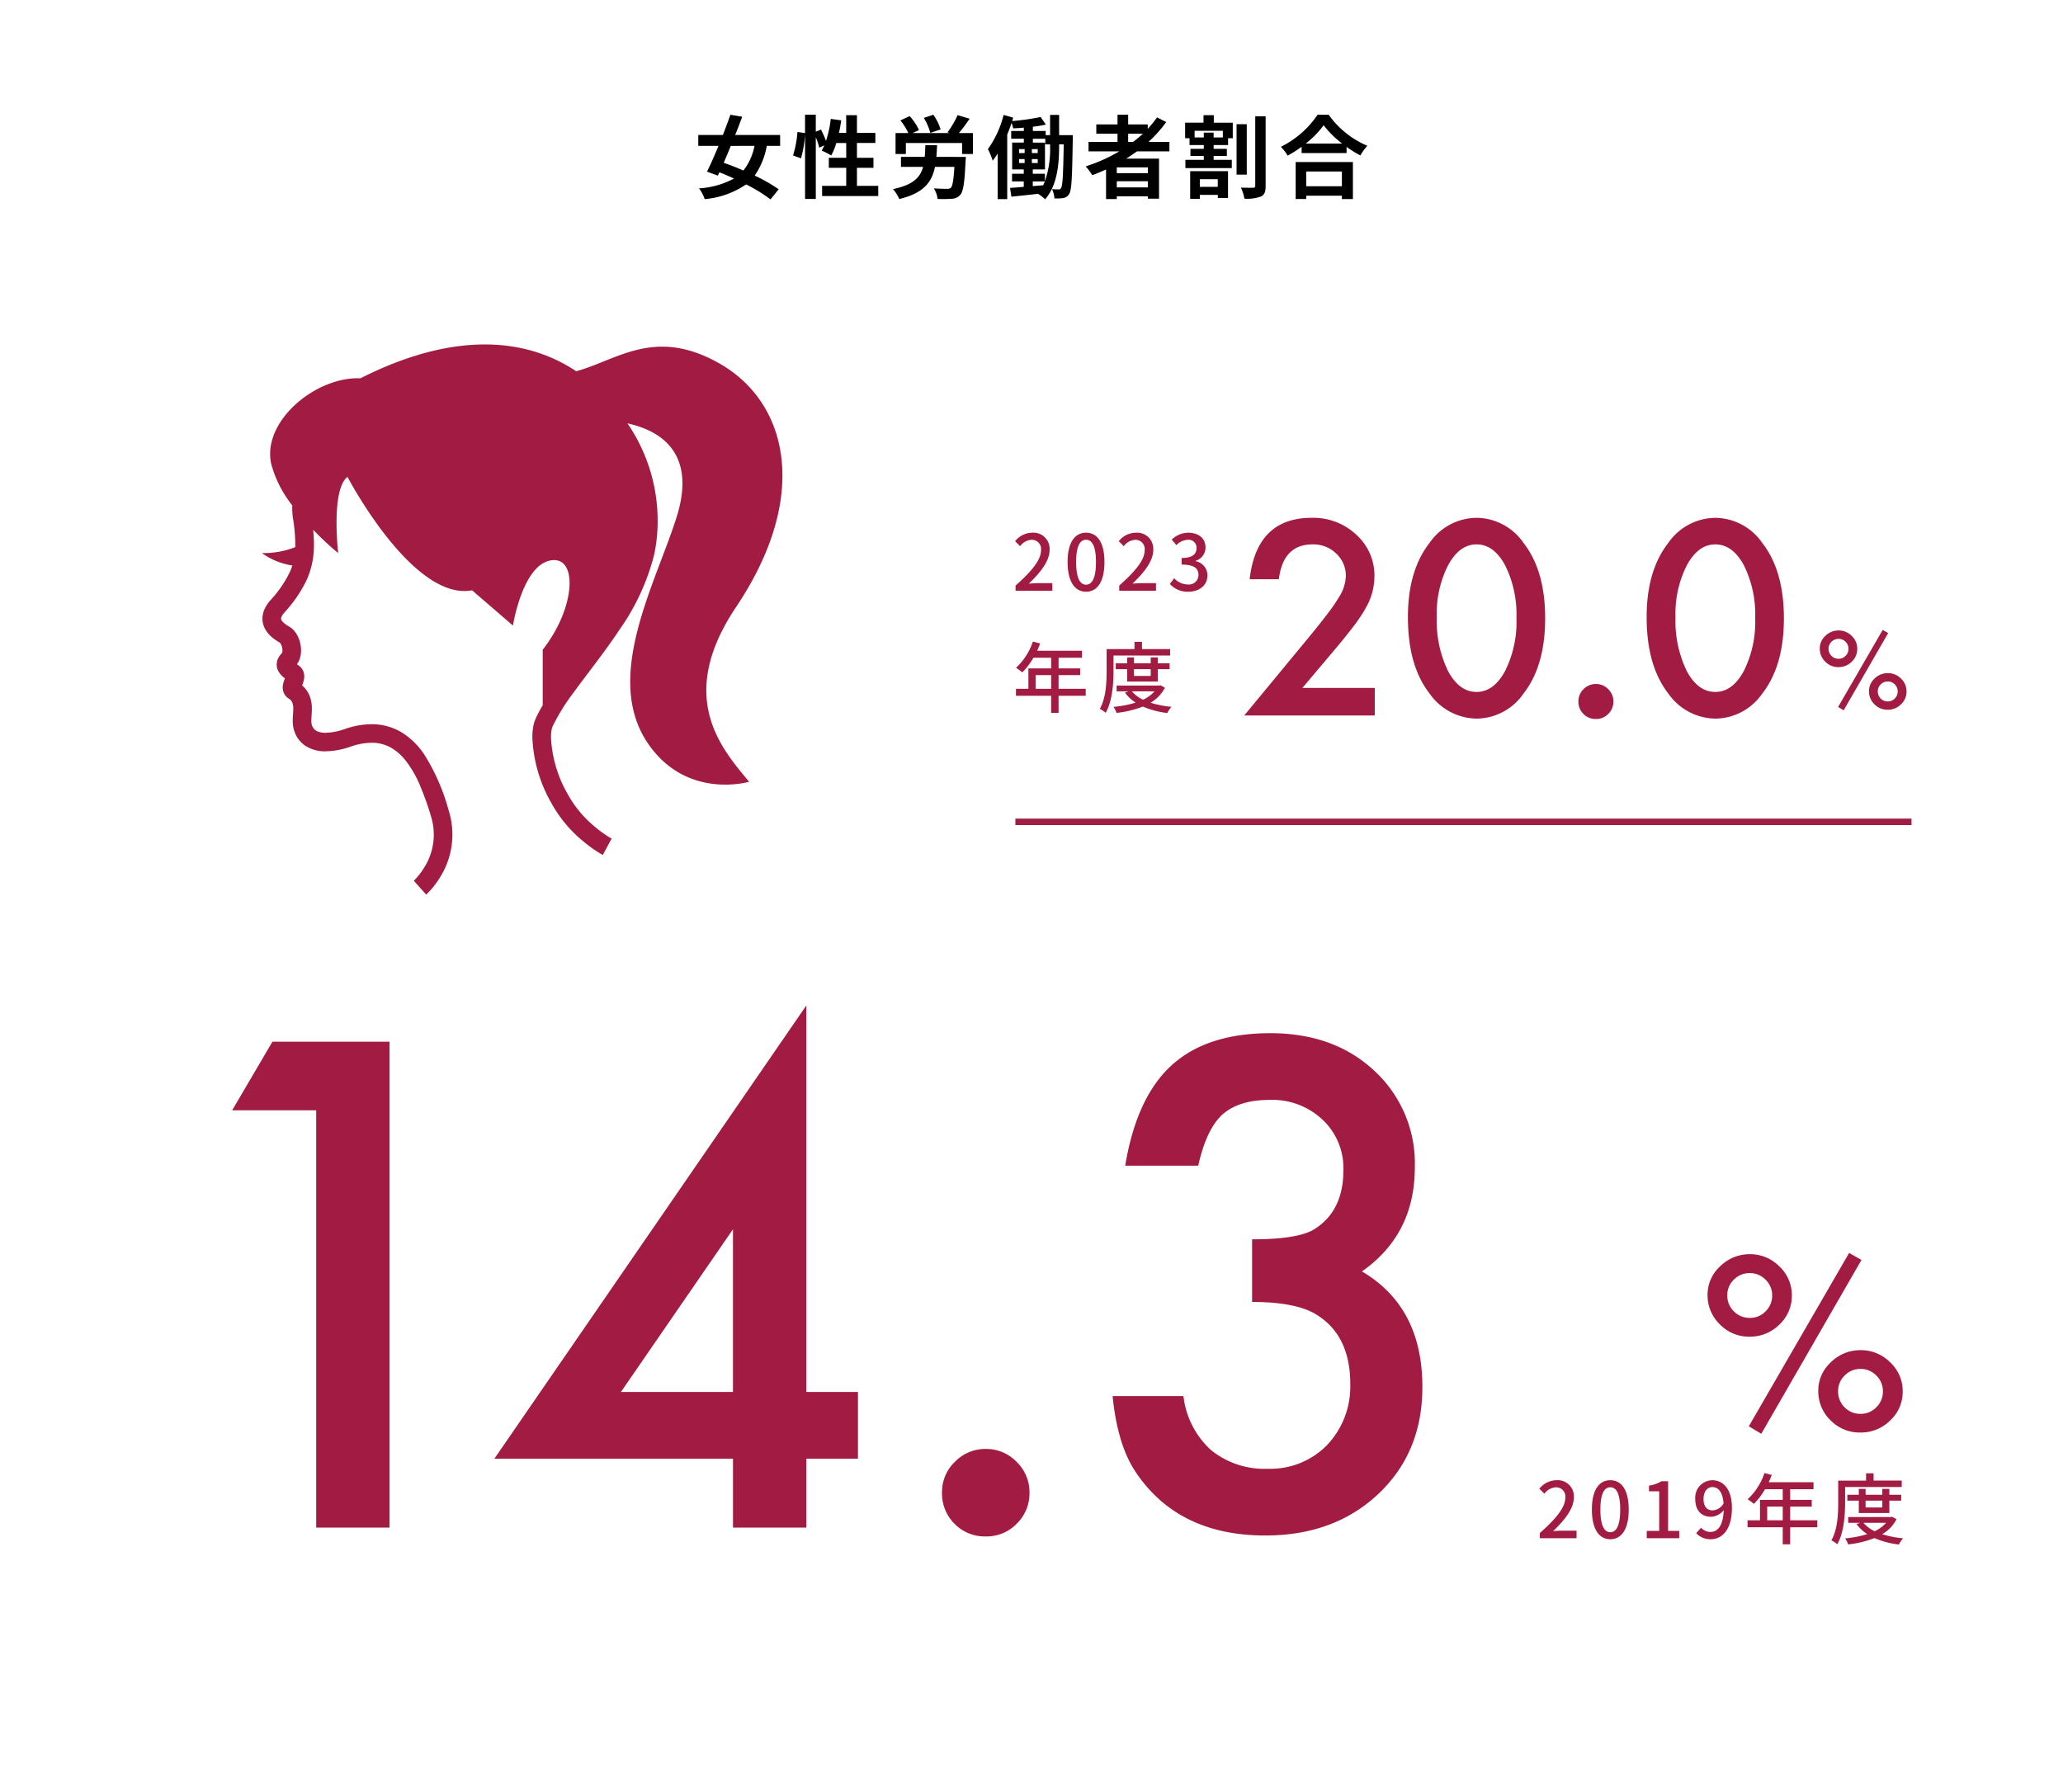 <svg xmlns="http://www.w3.org/2000/svg" width="320" height="278" viewBox="0 0 320 278">
  <g id="グループ_957" data-name="グループ 957" transform="translate(-840 -6575)">
    <rect id="長方形_76" data-name="長方形 76" width="320" height="278" transform="translate(840 6575)" fill="#fff"/>
    <path id="パス_12487" data-name="パス 12487" d="M-42.966-7.014a8.959,8.959,0,0,1-1.722,3.822c-1.05-.462-2.1-.868-3.052-1.2.35-.826.728-1.708,1.092-2.618Zm3.976,0V-8.708h-6.972c.392-.966.756-1.932,1.092-2.828l-1.834-.308c-.336.966-.742,2.044-1.162,3.136h-3.822v1.694h3.136c-.616,1.5-1.246,2.912-1.778,4l1.68.616.238-.518q1.113.441,2.268.966A13.221,13.221,0,0,1-51.576-.42a5.613,5.613,0,0,1,.882,1.666,13.418,13.418,0,0,0,6.426-2.282,23.716,23.716,0,0,1,3.78,2.324L-39.214-.28a25.458,25.458,0,0,0-3.724-2.128,11.655,11.655,0,0,0,1.876-4.606Zm11.914,6.2v-2.8h2.562V-5.166h-2.562v-2.3h2.856V-9.03h-2.856v-2.744h-1.666V-9.03h-1.12c.14-.63.252-1.288.35-1.946l-1.624-.224a16.944,16.944,0,0,1-.742,3.416,16.052,16.052,0,0,0-.77-1.764l-.812.336v-2.646h-1.666V-9L-36.3-9.17a16.639,16.639,0,0,1-.686,3.64l1.232.448a17.841,17.841,0,0,0,.63-3.71V1.218h1.666V-8.344a9.735,9.735,0,0,1,.532,1.61l.8-.364c-.14.294-.28.56-.42.812a14.722,14.722,0,0,1,1.484.756,9.563,9.563,0,0,0,.784-1.932h1.54v2.3h-2.7v1.554h2.7v2.8H-32.48V.77h8.708V-.812ZM-14.1-9.562a8.376,8.376,0,0,0-1.12-2.282l-1.484.49A8.722,8.722,0,0,1-15.694-9.03Zm-.658,4.256c.056-.574.084-1.176.112-1.82h-1.82c-.028.658-.042,1.26-.1,1.82h-3.682v1.554h3.43c-.462,1.694-1.6,2.8-4.662,3.444a5.791,5.791,0,0,1,.966,1.54c3.738-.91,5.04-2.548,5.544-4.984h3.01c-.126,2.058-.294,3-.56,3.248A.813.813,0,0,1-13.1-.35c-.364,0-1.232-.014-2.058-.07a3.626,3.626,0,0,1,.588,1.638,17.911,17.911,0,0,0,2.2-.028,1.769,1.769,0,0,0,1.316-.6c.476-.518.672-1.9.826-5.222.028-.21.042-.672.042-.672Zm3.5-3.7A26.318,26.318,0,0,0-9.6-11.228l-1.862-.56a14.232,14.232,0,0,1-1.568,2.674l.308.112h-5.726l.994-.462a8.466,8.466,0,0,0-1.442-2.17l-1.442.672A9.174,9.174,0,0,1-19.1-9h-1.988v3.248h1.6V-7.462h8.722v1.708h1.68V-9Zm14.14,2.03a15.131,15.131,0,0,1-.8,5.446V-2.688H.2V-3.36h1.89V-7.518H.21v-.6H2.142v.868h.742ZM.2-1.5H2.072c-.084.21-.168.406-.266.6L.2-.77ZM-1.932-4.97h.868v.616h-.868Zm0-1.54h.868v.616h-.868Zm1.988.616V-6.51h.91v.616Zm0,1.54V-4.97h.91v.616ZM4.284-8.68v-3.136h-1.4V-8.68H2.2v-.644H.21v-.658a18.893,18.893,0,0,0,2.016-.336l-.812-1.176a36.2,36.2,0,0,1-4.41.63c.056-.182.1-.364.154-.532l-1.484-.42A15.625,15.625,0,0,1-6.762-6.51,10.582,10.582,0,0,1-6.02-4.718a11.759,11.759,0,0,0,.77-1.106v7.07h1.484V-8.778c.252-.588.476-1.2.672-1.806a4.781,4.781,0,0,1,.252.854c.532-.028,1.092-.056,1.652-.112v.518H-3.15v1.2h1.96v.6H-3V-3.36H-1.2v.672h-1.82V-1.5H-1.2v.84c-.8.07-1.526.126-2.128.168l.21,1.358C-1.946.742-.476.6,1.008.42a6.412,6.412,0,0,1,1.106.854c1.918-2.2,2.17-5.6,2.17-8.246v-.28H5C4.914-2.52,4.83-.868,4.592-.5a.38.38,0,0,1-.406.238A9.827,9.827,0,0,1,3.178-.308a3.87,3.87,0,0,1,.378,1.442,6.779,6.779,0,0,0,1.372-.056,1.248,1.248,0,0,0,.91-.63C6.244-.14,6.3-2.17,6.4-7.994c0-.2.014-.686.014-.686ZM14.994-8.9h2.282A19.118,19.118,0,0,1,15.764-7.63h-.77Zm3.052,6.118H13.23v-.9h4.816ZM13.23-.574v-.952h4.816v.952ZM21.392-6.16V-7.63H18.144A20.478,20.478,0,0,0,20.9-10.71l-1.428-.728A17.049,17.049,0,0,1,18.032-9.66v-.686H14.994v-1.512H13.342v1.512h-3.29V-8.9h3.29V-7.63H8.848v1.47h4.76A24.919,24.919,0,0,1,8.4-3.836,9.173,9.173,0,0,1,9.422-2.464c.714-.266,1.442-.574,2.142-.882V1.232H13.23V.812h4.816v.364h1.736V-5.04H14.7c.574-.364,1.106-.728,1.652-1.12Zm7.5,4.312v1.19H26.11v-1.19ZM24.612,1.2h1.5V.588H28.9v.476h1.582V-3.094H24.612Zm5.068-9.52H28.252v-.756H26.726v.756H25.3V-9.352H29.68Zm-1.4-3.458h-1.6v1.162H23.828V-8.2h.686V-7.14h2.212v.588H24.654v1.106h2.072v.6H23.87V-3.57h7.2V-4.844H28.252v-.6H30.3V-6.552H28.252V-7.14h2.24V-8.2h.728v-2.408H28.28Zm5.11,1.4H31.808v7.826H33.39Zm1.316-1.232V-.826c0,.224-.1.308-.336.308-.28,0-1.078.014-1.89-.028a6.82,6.82,0,0,1,.546,1.722A6.158,6.158,0,0,0,35.588.84c.56-.266.728-.728.728-1.652V-11.606Zm13.44,8.568V-.756h-5.53V-3.038Zm-7.168,4.27h1.638V.714h5.53v.518h1.708v-5.74H40.978Zm1.554-8.6a14.3,14.3,0,0,0,2.786-2.842,15.337,15.337,0,0,0,2.87,2.842Zm1.848-4.48a14.821,14.821,0,0,1-5.7,4.984A6.8,6.8,0,0,1,39.732-5.5,19.506,19.506,0,0,0,41.9-6.874v.98h6.972V-6.86a16.793,16.793,0,0,0,2.142,1.33,8.138,8.138,0,0,1,1.078-1.5A14.064,14.064,0,0,1,46.1-11.844Z" transform="translate(1000 6604.646)"/>
    <g id="グループ_82" data-name="グループ 82" transform="translate(716 626)">
      <path id="パス_12320" data-name="パス 12320" d="M-76.953-64.746H-89.99l6.25-10.645h18.164V0H-76.953Zm76.025,43.7H7.08v10.352H-.928V0H-12.3V-10.693H-49.316L-.928-81.006Zm-11.377,0V-46.289L-29.687-21.045ZM20.117-5.469a6.475,6.475,0,0,1,2-4.736,6.53,6.53,0,0,1,4.785-2,6.53,6.53,0,0,1,4.785,2,6.53,6.53,0,0,1,2,4.785,6.587,6.587,0,0,1-2,4.834A6.507,6.507,0,0,1,26.9,1.367,6.566,6.566,0,0,1,22.07-.586,6.625,6.625,0,0,1,20.117-5.469Zm48.1-29.541v-9.717q7.227,0,9.717-1.611,4.443-2.832,4.443-9.082a10.3,10.3,0,0,0-3.223-7.861A11.358,11.358,0,0,0,70.9-66.357q-4.736,0-7.324,2.295-2.49,2.344-3.711,7.91H48.535q1.758-10.645,7.227-15.6t15.283-4.956q9.912,0,16.162,5.859a19.542,19.542,0,0,1,6.25,14.99q0,10.352-8.2,16.113,9.375,5.518,9.375,17.92,0,10.156-6.836,16.6T70.264,1.221q-13.623,0-20.215-10.01-2.734-4.2-3.467-11.621H57.568a13.359,13.359,0,0,0,4.272,8.374A13.151,13.151,0,0,0,70.7-9.131a12.289,12.289,0,0,0,9.131-3.662,13.185,13.185,0,0,0,3.613-9.521q0-7.617-5.42-10.84Q74.854-35.01,68.213-35.01Z" transform="translate(250 6186)" fill="#a21b43"/>
      <path id="パス_12317" data-name="パス 12317" d="M10.02-4.277H21.25V0H1L11.465-12.676q1.543-1.895,2.588-3.281a24.942,24.942,0,0,0,1.592-2.324,6.533,6.533,0,0,0,1.113-3.3,4.7,4.7,0,0,0-1.484-3.535A5.1,5.1,0,0,0,11.6-26.543q-4.57,0-5.234,5.41H1.836q1.094-9.531,9.629-9.531a9.726,9.726,0,0,1,6.914,2.617,8.5,8.5,0,0,1,2.813,6.484,9.851,9.851,0,0,1-1.309,4.824,23.634,23.634,0,0,1-1.943,2.92q-1.279,1.689-3.232,3.994Zm16.367-11q0-7.207,3.359-11.5a8.955,8.955,0,0,1,7.285-3.887,8.955,8.955,0,0,1,7.285,3.887q3.359,4.3,3.359,11.7,0,7.383-3.359,11.68A8.939,8.939,0,0,1,37.051.488a9.042,9.042,0,0,1-7.3-3.887Q26.387-7.7,26.387-15.273Zm4.473.02A17.869,17.869,0,0,0,32.6-6.914q1.738,3.262,4.434,3.262,2.676,0,4.434-3.262A17.04,17.04,0,0,0,43.223-15.1a17.158,17.158,0,0,0-1.758-8.2q-1.758-3.242-4.434-3.242-2.656,0-4.414,3.242A16.648,16.648,0,0,0,30.859-15.254ZM52.832-2.187a2.59,2.59,0,0,1,.8-1.895,2.612,2.612,0,0,1,1.914-.8,2.612,2.612,0,0,1,1.914.8,2.612,2.612,0,0,1,.8,1.914,2.635,2.635,0,0,1-.8,1.934,2.6,2.6,0,0,1-1.914.781,2.626,2.626,0,0,1-1.934-.781A2.65,2.65,0,0,1,52.832-2.187ZM63.418-15.273q0-7.207,3.359-11.5a8.955,8.955,0,0,1,7.285-3.887,8.955,8.955,0,0,1,7.285,3.887q3.359,4.3,3.359,11.7,0,7.383-3.359,11.68A8.939,8.939,0,0,1,74.082.488a9.042,9.042,0,0,1-7.3-3.887Q63.418-7.7,63.418-15.273Zm4.473.02a17.869,17.869,0,0,0,1.738,8.34q1.738,3.262,4.434,3.262,2.676,0,4.434-3.262A17.04,17.04,0,0,0,80.254-15.1,17.158,17.158,0,0,0,78.5-23.3q-1.758-3.242-4.434-3.242-2.656,0-4.414,3.242A16.648,16.648,0,0,0,67.891-15.254Z" transform="translate(316 6060)" fill="#a21b43"/>
      <path id="パス_12319" data-name="パス 12319" d="M-15.135-21.111a5.956,5.956,0,0,1,1.951-4.43A6.474,6.474,0,0,1-8.6-27.422a6.347,6.347,0,0,1,4.605,1.9,6.058,6.058,0,0,1,1.934,4.5A6.078,6.078,0,0,1-3.99-16.506a6.44,6.44,0,0,1-4.658,1.881,6.259,6.259,0,0,1-4.588-1.916A6.268,6.268,0,0,1-15.135-21.111Zm3.059.053a3.4,3.4,0,0,0,1.02,2.5,3.374,3.374,0,0,0,2.479,1.02,3.333,3.333,0,0,0,2.443-1.02,3.353,3.353,0,0,0,1.02-2.461,3.333,3.333,0,0,0-1.02-2.443A3.353,3.353,0,0,0-8.6-24.486a3.353,3.353,0,0,0-2.461,1.02A3.293,3.293,0,0,0-12.076-21.059Zm18.9-6.557,1.916,1.09L-6.8.439-8.736-.721ZM2.039-6.24A5.937,5.937,0,0,1,3.99-10.652a6.474,6.474,0,0,1,4.588-1.881,6.367,6.367,0,0,1,4.623,1.9,6.058,6.058,0,0,1,1.934,4.5,6.015,6.015,0,0,1-1.951,4.518A6.433,6.433,0,0,1,8.525.246a6.288,6.288,0,0,1-4.588-1.9A6.251,6.251,0,0,1,2.039-6.24Zm3.076.07a3.425,3.425,0,0,0,1,2.5A3.374,3.374,0,0,0,8.6-2.654a3.3,3.3,0,0,0,2.443-1.02,3.353,3.353,0,0,0,1.02-2.461A3.353,3.353,0,0,0,11.039-8.6a3.316,3.316,0,0,0-2.461-1.02A3.333,3.333,0,0,0,6.135-8.6,3.313,3.313,0,0,0,5.115-6.17Z" transform="translate(404 6171)" fill="#a21b43"/>
      <path id="パス_12318" data-name="パス 12318" d="M-6.727-9.383a2.647,2.647,0,0,1,.867-1.969,2.877,2.877,0,0,1,2.039-.836,2.821,2.821,0,0,1,2.047.844,2.692,2.692,0,0,1,.859,2,2.7,2.7,0,0,1-.859,2.008,2.862,2.862,0,0,1-2.07.836,2.782,2.782,0,0,1-2.039-.852A2.786,2.786,0,0,1-6.727-9.383Zm1.359.023A1.509,1.509,0,0,0-4.914-8.25a1.5,1.5,0,0,0,1.1.453A1.481,1.481,0,0,0-2.727-8.25a1.49,1.49,0,0,0,.453-1.094,1.481,1.481,0,0,0-.453-1.086,1.49,1.49,0,0,0-1.094-.453,1.49,1.49,0,0,0-1.094.453A1.464,1.464,0,0,0-5.367-9.359Zm8.4-2.914.852.484L-3.023.2-3.883-.32ZM.906-2.773a2.639,2.639,0,0,1,.867-1.961A2.877,2.877,0,0,1,3.813-5.57a2.83,2.83,0,0,1,2.055.844,2.692,2.692,0,0,1,.859,2A2.673,2.673,0,0,1,5.859-.719a2.859,2.859,0,0,1-2.07.828A2.8,2.8,0,0,1,1.75-.734,2.778,2.778,0,0,1,.906-2.773Zm1.367.031a1.522,1.522,0,0,0,.445,1.109,1.5,1.5,0,0,0,1.1.453,1.465,1.465,0,0,0,1.086-.453,1.49,1.49,0,0,0,.453-1.094A1.49,1.49,0,0,0,4.906-3.82a1.474,1.474,0,0,0-1.094-.453,1.481,1.481,0,0,0-1.086.453A1.472,1.472,0,0,0,2.273-2.742Z" transform="translate(413 6059)" fill="#a21b43"/>
      <path id="パス_12489" data-name="パス 12489" d="M-28.152,0h5.7V-1.176H-24.66c-.432,0-.984.036-1.44.084,1.872-1.788,3.228-3.552,3.228-5.256A2.5,2.5,0,0,0-25.536-9a3.429,3.429,0,0,0-2.688,1.32l.78.768A2.4,2.4,0,0,1-25.7-7.9a1.434,1.434,0,0,1,1.5,1.62c0,1.452-1.344,3.168-3.948,5.472ZM-17.22.156c1.728,0,2.856-1.536,2.856-4.608C-14.364-7.5-15.492-9-17.22-9s-2.856,1.488-2.856,4.548S-18.948.156-17.22.156Zm0-1.092c-.9,0-1.536-.96-1.536-3.516,0-2.532.636-3.456,1.536-3.456s1.536.924,1.536,3.456C-15.684-1.9-16.32-.936-17.22-.936ZM-11.568,0h5.04V-1.14H-8.256v-7.7H-9.3a5.194,5.194,0,0,1-1.92.684v.876h1.584V-1.14h-1.932ZM-2.76-6.1c0-1.152.6-1.836,1.356-1.836.96,0,1.62.792,1.752,2.532a2.1,2.1,0,0,1-1.68,1.08C-2.256-4.32-2.76-4.968-2.76-6.1ZM-1.644.156c1.7,0,3.288-1.392,3.288-4.872C1.644-7.644.276-9-1.416-9A2.7,2.7,0,0,0-4.044-6.1c0,1.848,1,2.772,2.472,2.772A2.655,2.655,0,0,0,.372-4.356C.288-1.836-.636-.972-1.7-.972a1.963,1.963,0,0,1-1.44-.66L-3.9-.78A3.031,3.031,0,0,0-1.644.156Zm8.76-2.94V-4.908H9.528v2.124Zm7.776,0H10.68V-4.908h3.348V-5.952H10.68V-7.608H14.3v-1.08H7.356c.156-.36.324-.756.468-1.128l-1.128-.3A9.709,9.709,0,0,1,4.08-6.048a8.874,8.874,0,0,1,.972.72A10.917,10.917,0,0,0,6.78-7.608H9.528v1.656H6v3.168H4.068V-1.7h5.46V.948H10.68V-1.7h4.212ZM19.2-7.944h8.784v-1H23.616v-1.128H22.452V-8.94h-4.32v3.384c0,1.74-.084,4.176-1.056,5.88a5.051,5.051,0,0,1,.912.612C19.032-.888,19.2-3.672,19.2-5.556Zm5.772,2.112v1.056H22.38V-5.832Zm1.092,1.92v-1.92H27.9v-.912H26.064v-.912H24.972v.912H22.38v-.912H21.324v.912H19.548v.912h1.776v1.92Zm-.5,1.524a5.531,5.531,0,0,1-1.776,1.3,5.162,5.162,0,0,1-1.74-1.3Zm.936-.936-.2.036H19.68v.9h1.836l-.54.2A6.388,6.388,0,0,0,22.632-.636,16.731,16.731,0,0,1,19.2.024a3.421,3.421,0,0,1,.468.936,15.753,15.753,0,0,0,4.08-.984,13.58,13.58,0,0,0,3.8,1A3.974,3.974,0,0,1,28.2.012a15.778,15.778,0,0,1-3.252-.636A5.788,5.788,0,0,0,27.18-2.952Z" transform="translate(391 6187.646)" fill="#a21b43"/>
      <path id="パス_12488" data-name="パス 12488" d="M.528,0h5.7V-1.176H4.02c-.432,0-.984.036-1.44.084C4.452-2.88,5.808-4.644,5.808-6.348A2.5,2.5,0,0,0,3.144-9,3.429,3.429,0,0,0,.456-7.68l.78.768A2.4,2.4,0,0,1,2.976-7.9a1.434,1.434,0,0,1,1.5,1.62C4.476-4.824,3.132-3.108.528-.8ZM11.46.156c1.728,0,2.856-1.536,2.856-4.608C14.316-7.5,13.188-9,11.46-9S8.6-7.512,8.6-4.452,9.732.156,11.46.156Zm0-1.092c-.9,0-1.536-.96-1.536-3.516,0-2.532.636-3.456,1.536-3.456S13-6.984,13-4.452C13-1.9,12.36-.936,11.46-.936ZM16.608,0h5.7V-1.176H20.1c-.432,0-.984.036-1.44.084,1.872-1.788,3.228-3.552,3.228-5.256A2.5,2.5,0,0,0,19.224-9a3.429,3.429,0,0,0-2.688,1.32l.78.768a2.4,2.4,0,0,1,1.74-.984,1.434,1.434,0,0,1,1.5,1.62c0,1.452-1.344,3.168-3.948,5.472ZM27.336.156c1.62,0,2.952-.936,2.952-2.532a2.236,2.236,0,0,0-1.824-2.208v-.06A2.135,2.135,0,0,0,29.988-6.72c0-1.452-1.116-2.28-2.7-2.28a3.722,3.722,0,0,0-2.532,1.068l.72.864A2.572,2.572,0,0,1,27.24-7.9,1.227,1.227,0,0,1,28.6-6.624c0,.888-.576,1.548-2.316,1.548v1.02c1.992,0,2.616.636,2.616,1.608a1.485,1.485,0,0,1-1.68,1.476,2.854,2.854,0,0,1-2.088-.972l-.672.888A3.666,3.666,0,0,0,27.336.156Zm-23.7,15.06V13.092H6.048v2.124Zm7.776,0H7.2V13.092h3.348V12.048H7.2V10.392h3.624V9.312H3.876c.156-.36.324-.756.468-1.128l-1.128-.3A9.709,9.709,0,0,1,.6,11.952a8.874,8.874,0,0,1,.972.72A10.917,10.917,0,0,0,3.3,10.392H6.048v1.656H2.52v3.168H.588V16.3h5.46v2.652H7.2V16.3h4.212Zm4.308-5.16H24.5v-1H20.136V7.932H18.972V9.06h-4.32v3.384c0,1.74-.084,4.176-1.056,5.88a5.051,5.051,0,0,1,.912.612c1.044-1.824,1.212-4.608,1.212-6.492Zm5.772,2.112v1.056H18.9V12.168Zm1.092,1.92v-1.92H24.42v-.912H22.584v-.912H21.492v.912H18.9v-.912H17.844v.912H16.068v.912h1.776v1.92Zm-.5,1.524a5.531,5.531,0,0,1-1.776,1.3,5.162,5.162,0,0,1-1.74-1.3Zm.936-.936-.2.036H16.2v.9h1.836l-.54.2a6.388,6.388,0,0,0,1.656,1.548,16.731,16.731,0,0,1-3.432.66,3.421,3.421,0,0,1,.468.936,15.753,15.753,0,0,0,4.08-.984,13.58,13.58,0,0,0,3.8,1,3.974,3.974,0,0,1,.648-.96,15.778,15.778,0,0,1-3.252-.636A5.788,5.788,0,0,0,23.7,15.048Z" transform="translate(281 6040.646)" fill="#a21b43"/>
      <line id="線_21" data-name="線 21" x2="139" transform="translate(281.5 6076.5)" fill="none" stroke="#a21b43" stroke-width="1"/>
    </g>
    <g id="グループ_83" data-name="グループ 83" transform="translate(866.765 6628.443)">
      <path id="パス_105" data-name="パス 105" d="M89.954,374.168h-.008l-1.359.458Z" transform="translate(-62.267 -311.789)" fill="#a21b43"/>
      <path id="パス_106" data-name="パス 106" d="M87.415,40.726C98.953,23.516,95.491,9,84.819,2.94,74.8-2.747,68.994,2.416,62.608,4.153c-8.076-5.4-19.373-6.041-33.458,1.093C22.227,4.959,13.862,11.881,15.3,18.513a17.733,17.733,0,0,0,3.276,6.461c0,.13-.014.262-.014.389A10.92,10.92,0,0,0,18.685,27a26.78,26.78,0,0,1,.356,3.976c0,.159-.006.311-.01.465a13.384,13.384,0,0,1-5.17.919,10.823,10.823,0,0,0,4.717,1.927,9.794,9.794,0,0,1-.386,1.02,17.911,17.911,0,0,1-3.012,4.372,5.448,5.448,0,0,0-.914,1.392,3.618,3.618,0,0,0-.322,1.469,3.335,3.335,0,0,0,.385,1.549,4.641,4.641,0,0,0,1.248,1.458,9.884,9.884,0,0,0,1.081.732,1.232,1.232,0,0,1,.243.428,2.242,2.242,0,0,1,.146.768A1.108,1.108,0,0,1,17,47.81l-.028.065,0,.007,0-.006v0l0,0h0a3.04,3.04,0,0,0-.57.77,2.235,2.235,0,0,0-.251,1.016,2.2,2.2,0,0,0,.3,1.088,3.344,3.344,0,0,0,.788.9c.066.054.126.1.189.148l-.065.178c-.054.148-.116.317-.169.519a2.761,2.761,0,0,0-.106.736,2.02,2.02,0,0,0,.2.888,1.938,1.938,0,0,0,.7.791l.062.04-.057-.036a1.371,1.371,0,0,1,.585.649,2.547,2.547,0,0,1,.146.977c0,.519-.077,1.143-.083,1.85a5.279,5.279,0,0,0,.04.676,4.724,4.724,0,0,0,.359,1.317,4.35,4.35,0,0,0,1.63,1.924,5.593,5.593,0,0,0,3.07.81,12.493,12.493,0,0,0,3.937-.747l.01,0a9.959,9.959,0,0,1,3.172-.578,6.051,6.051,0,0,1,3.251.895,7.929,7.929,0,0,1,1.93,1.723,16.649,16.649,0,0,1,2.319,3.952,44.186,44.186,0,0,1,1.716,4.8,9.539,9.539,0,0,1-1.128,8.124,10.886,10.886,0,0,1-1.086,1.454c-.145.166-.264.287-.344.364l-.084.083-.013.011,0,0,.585.652,1.335,1.5a12.511,12.511,0,0,0,2.054-2.535,12.43,12.43,0,0,0,1.443-10.5,31.712,31.712,0,0,0-3.856-8.8,11.539,11.539,0,0,0-3.357-3.281,8.942,8.942,0,0,0-4.761-1.321,12.849,12.849,0,0,0-4.095.73h0a9.658,9.658,0,0,1-3.026.6,3.282,3.282,0,0,1-1.168-.18,1.491,1.491,0,0,1-.757-.58,1.81,1.81,0,0,1-.275-.765,3.155,3.155,0,0,1-.015-.317c-.006-.435.079-1.088.083-1.85a5.358,5.358,0,0,0-.371-2.089A4.132,4.132,0,0,0,20.1,52.9c.019-.05.036-.1.058-.153.054-.15.113-.322.169-.525a2.9,2.9,0,0,0,.1-.739,2.081,2.081,0,0,0-.17-.838,1.939,1.939,0,0,0-.624-.786c-.128-.1-.243-.179-.345-.257a3.129,3.129,0,0,0,.458-.89,4.011,4.011,0,0,0,.189-1.238,5.126,5.126,0,0,0-.426-2.018,4.251,4.251,0,0,0-.518-.886,3.022,3.022,0,0,0-.827-.754c-.17-.1-.351-.211-.527-.333a2.955,2.955,0,0,1-.645-.569.952.952,0,0,1-.132-.221.389.389,0,0,1-.029-.153.729.729,0,0,1,.077-.306,2.677,2.677,0,0,1,.445-.654,20.611,20.611,0,0,0,3.478-5.1,13.108,13.108,0,0,0,1.1-5.5c0-.711-.043-1.451-.117-2.229a47.011,47.011,0,0,0,3.878,3.614s-1.153-9.807,1.443-11.825c0,0,10.1,19.324,19.326,17.6L52.8,43.608s1.443-9.23,5.771-10.094,4.037,7.212-1.154,13.845v8.606A21,21,0,0,0,56.29,58.12a5.347,5.347,0,0,0-.358,1.269A9.884,9.884,0,0,0,55.811,61a22.262,22.262,0,0,0,2.927,10.108,20.351,20.351,0,0,0,5.032,6.027A20.132,20.132,0,0,0,66.731,79.2l1.128-2.087.246-.45,0,0a17.718,17.718,0,0,1-2.562-1.81,17.469,17.469,0,0,1-4.252-5.1A19.461,19.461,0,0,1,58.7,61a7.147,7.147,0,0,1,.083-1.139,2.491,2.491,0,0,1,.151-.573,31.015,31.015,0,0,1,3.237-5.24c2.112-2.921,4.777-6.215,7.148-9.788A35.132,35.132,0,0,0,74.69,32.668a24.466,24.466,0,0,0,.555-5.263A26.672,26.672,0,0,0,70.56,12.24c4.759,1.033,10.85,4.3,7.626,14.544-3.269,10.383-11.536,25-4.327,35.285,6.026,8.6,15.575,5.771,15.575,5.771C85.106,62.646,78.056,54.683,87.415,40.726Z" transform="translate(0 0)" fill="#a21b43"/>
    </g>
  </g>
</svg>
